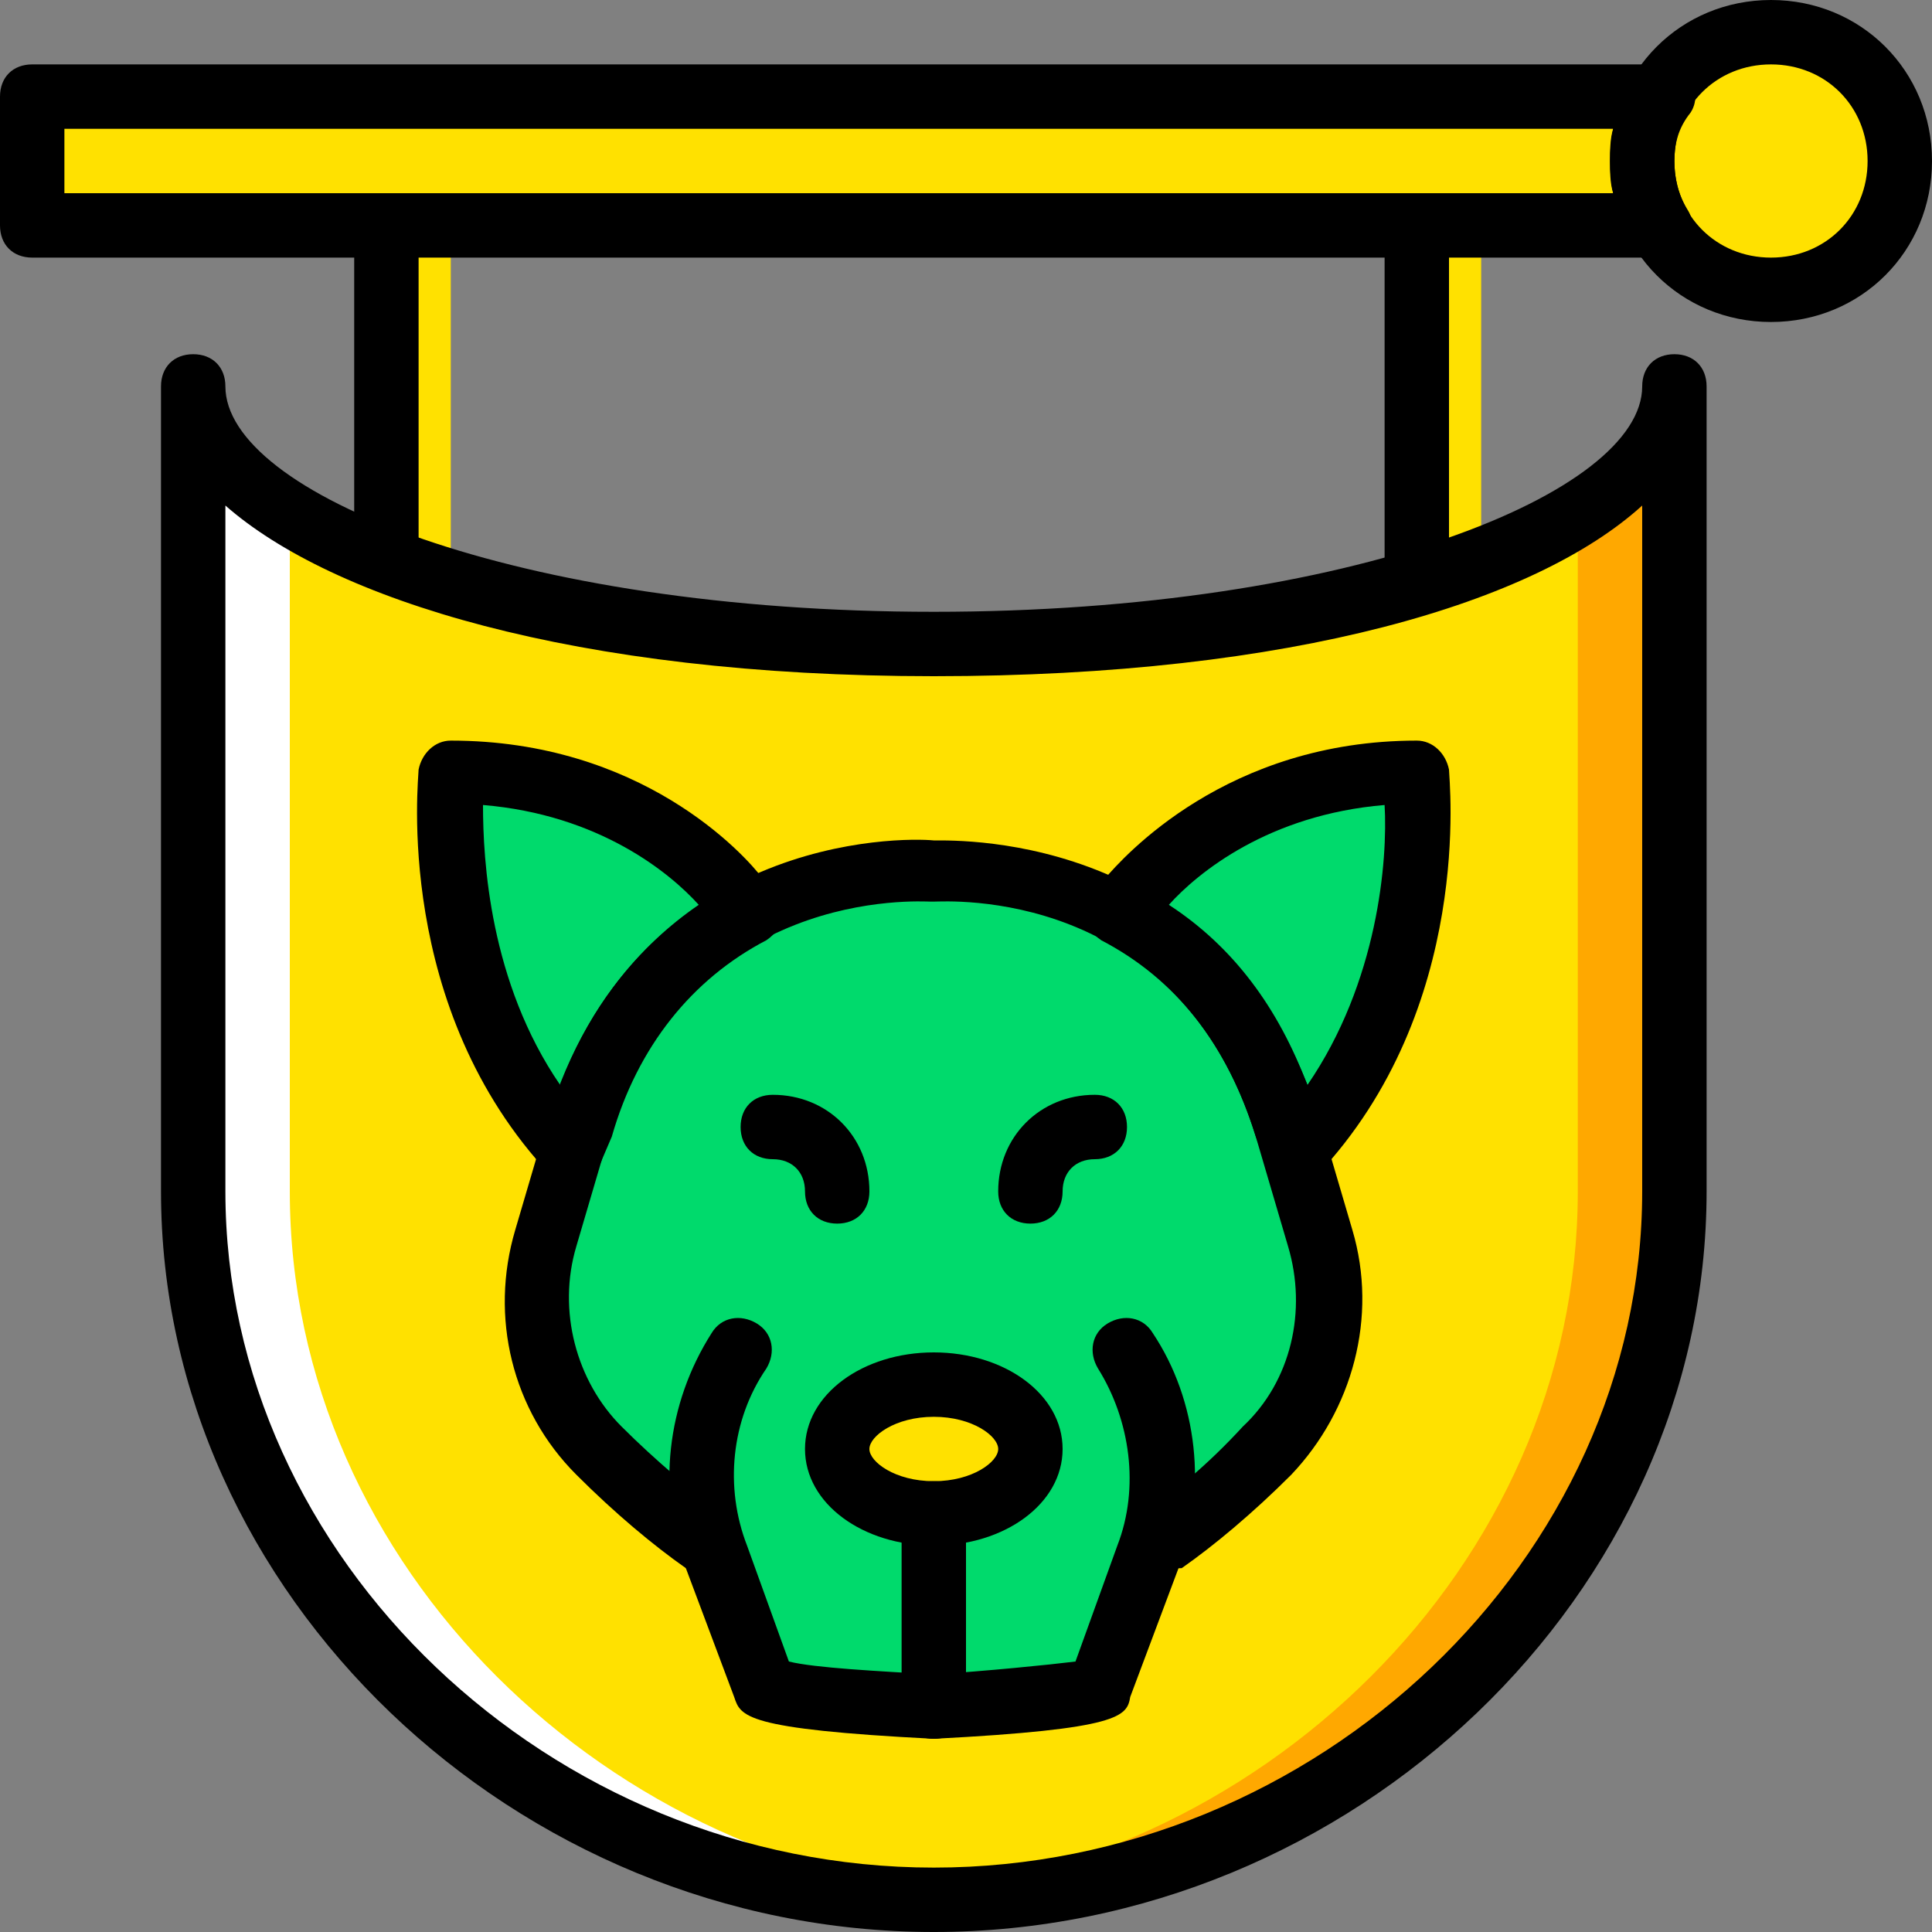 <?xml version="1.0" encoding="iso-8859-1"?>
<!-- Uploaded to: SVG Repo, www.svgrepo.com, Generator: SVG Repo Mixer Tools -->
<svg height="800px" width="800px" version="1.1" id="Layer_1" xmlns="http://www.w3.org/2000/svg" xmlns:xlink="http://www.w3.org/1999/xlink" 
	 viewBox="0 0 512 512" xml:space="preserve">
<rect x="0" y="0" width="512" height="512" fill="#808080" stroke="none"/>
<g transform="translate(1 1)">
	<g>
		<path style="fill:#FFE100;" d="M109.933,152.6c-5.12,0-8.533-3.413-8.533-8.533V58.733c0-5.12,3.413-8.533,8.533-8.533
			s8.533,3.413,8.533,8.533v85.333C118.467,149.187,115.053,152.6,109.933,152.6z"/>
		<path style="fill:#FFE100;" d="M383,161.133c-5.12,0-8.533-3.413-8.533-8.533V58.733c0-5.12,3.413-8.533,8.533-8.533
			c5.12,0,8.533,3.413,8.533,8.533V152.6C391.533,157.72,388.12,161.133,383,161.133z"/>
		<path style="fill:#FFE100;" d="M502.467,41.667c0-18.773-15.36-34.133-34.133-34.133c-18.773,0-34.133,15.36-34.133,34.133
			S449.56,75.8,468.333,75.8C487.107,75.8,502.467,60.44,502.467,41.667"/>
		<path style="fill:#FFE100;" d="M434.2,41.667c0-5.973,1.707-11.947,5.12-17.067H7.533v34.133H439.32
			C435.907,53.613,434.2,47.64,434.2,41.667"/>
		<path style="fill:#FFE100;" d="M246.467,169.667c108.373,0,196.267-30.72,196.267-68.267v213.333
			c0,104.107-92.16,187.733-196.267,187.733S50.2,418.84,50.2,314.733V101.4C50.2,138.947,138.093,169.667,246.467,169.667"/>
	</g>
	<path style="fill:#FFA800;" d="M417.133,134.68v180.053c0,99.84-85.333,180.907-183.467,186.88c4.267,0,8.533,0.853,12.8,0.853
		c104.107,0,196.267-83.627,196.267-187.733V101.4C442.733,113.347,433.347,125.293,417.133,134.68"/>
	<path style="fill:#FFFFFF;" d="M75.8,134.68v180.053c0,99.84,85.333,180.907,183.467,186.88c-4.267,0.853-8.533,0.853-12.8,0.853
		C142.36,502.467,50.2,418.84,50.2,314.733V101.4C50.2,113.347,59.587,125.293,75.8,134.68"/>
	<g>
		<path style="fill:#00DA6C;" d="M195.267,357.4c-11.093,16.213-12.8,36.693-5.973,54.613l12.8,34.133
			c0.853,2.56,44.373,5.12,44.373,5.12s43.52-2.56,44.373-5.12l12.8-34.133c6.827-17.92,4.267-38.4-5.973-54.613"/>
		<path style="fill:#00DA6C;" d="M306.2,406.893c9.387-6.827,19.627-15.36,28.16-23.893c14.507-14.507,20.48-35.84,14.507-56.32
			l-8.533-29.013c-23.04-74.24-93.867-68.267-93.867-68.267s-70.827-5.973-93.867,68.267l-8.533,29.013
			c-5.973,19.627,0,41.813,14.507,56.32c8.533,8.533,17.92,17.067,28.16,23.893"/>
		<path style="fill:#00DA6C;" d="M152.6,297.667c9.387-31.573,28.16-48.64,45.227-57.173l-2.56-2.56c0,0-24.747-34.133-76.8-34.133
			c0,0-6.827,58.88,32.427,100.693L152.6,297.667z"/>
		<path style="fill:#00DA6C;" d="M340.333,297.667c-9.387-31.573-28.16-48.64-45.227-57.173l2.56-2.56
			c0,0,24.747-34.133,76.8-34.133c0,0,6.827,58.88-32.427,100.693L340.333,297.667z"/>
	</g>
	<path style="fill:#FFE100;" d="M272.067,383c0,9.387-11.093,17.067-25.6,17.067c-14.507,0-25.6-7.68-25.6-17.067
		s11.093-17.067,25.6-17.067C260.973,365.933,272.067,373.613,272.067,383"/>
	<path d="M468.333,84.333c-23.893,0-42.667-18.773-42.667-42.667S444.44-1,468.333-1C492.227-1,511,17.773,511,41.667
		S492.227,84.333,468.333,84.333z M468.333,16.067c-14.507,0-25.6,11.093-25.6,25.6s11.093,25.6,25.6,25.6
		c14.507,0,25.6-11.093,25.6-25.6S482.84,16.067,468.333,16.067z"/>
	<path d="M439.32,67.267H7.533C2.413,67.267-1,63.853-1,58.733V24.6c0-5.12,3.413-8.533,8.533-8.533H439.32
		c3.413,0,5.973,1.707,7.68,4.267c1.707,2.56,1.707,5.973,0,8.533c-3.413,4.267-4.267,8.533-4.267,12.8s0.853,8.533,3.413,12.8
		c1.707,2.56,1.707,5.973,0,8.533S441.88,67.267,439.32,67.267z M16.067,50.2H426.52c-0.853-2.56-0.853-5.973-0.853-8.533
		s0-5.973,0.853-8.533H16.067V50.2z"/>
	<path d="M101.4,152.6c-5.12,0-8.533-3.413-8.533-8.533V58.733c0-5.12,3.413-8.533,8.533-8.533c5.12,0,8.533,3.413,8.533,8.533
		v85.333C109.933,149.187,106.52,152.6,101.4,152.6z"/>
	<path d="M374.467,161.133c-5.12,0-8.533-3.413-8.533-8.533V58.733c0-5.12,3.413-8.533,8.533-8.533c5.12,0,8.533,3.413,8.533,8.533
		V152.6C383,157.72,379.587,161.133,374.467,161.133z"/>
	<path d="M246.467,511c-110.933,0-204.8-89.6-204.8-196.267V101.4c0-5.12,3.413-8.533,8.533-8.533s8.533,3.413,8.533,8.533
		c0,28.16,76.8,59.733,187.733,59.733S434.2,129.56,434.2,101.4c0-5.12,3.413-8.533,8.533-8.533c5.12,0,8.533,3.413,8.533,8.533
		v213.333C451.267,421.4,357.4,511,246.467,511z M58.733,132.973v181.76c0,97.28,86.187,179.2,187.733,179.2
		s187.733-81.92,187.733-179.2v-181.76c-28.16,25.6-92.16,45.227-187.733,45.227S86.893,157.72,58.733,132.973z"/>
	<path d="M246.467,459.8c-50.347-2.56-51.2-5.973-52.907-11.093l-12.8-34.133c-7.68-20.48-5.12-43.52,6.827-62.293
		c2.56-4.267,7.68-5.12,11.947-2.56s5.12,7.68,2.56,11.947c-9.387,13.653-11.093,31.573-5.12,46.933l11.093,30.72
		c6.827,1.707,23.893,2.56,38.4,3.413c13.653-0.853,30.72-2.56,37.547-3.413l11.093-30.72c5.973-15.36,3.413-33.28-5.12-46.933
		c-2.56-4.267-1.707-9.387,2.56-11.947c4.267-2.56,9.387-1.707,11.947,2.56c11.947,17.92,14.507,41.813,6.827,62.293l-12.8,34.133
		C297.667,453.827,295.96,457.24,246.467,459.8z M209.773,442.733L209.773,442.733L209.773,442.733z"/>
	<path d="M306.2,415.427c-2.56,0-5.12-1.707-6.827-3.413c-2.56-4.267-1.707-9.387,2.56-11.947c7.68-5.12,17.067-12.8,26.453-23.04
		c12.8-11.947,17.067-30.72,11.947-47.787l-8.533-29.013c-20.48-66.56-81.92-62.293-85.333-62.293v0h-0.853
		c-2.56,0-64.853-4.267-85.333,62.293l-8.533,29.013c-5.12,17.067,0,35.84,11.947,47.787c9.387,9.387,18.773,17.067,26.453,23.04
		c4.267,2.56,5.12,7.68,2.56,11.947c-2.56,4.267-7.68,5.12-11.947,2.56c-8.533-5.973-18.773-14.507-29.013-24.747
		c-17.067-17.067-23.04-41.813-16.213-64.853l8.533-29.013c23.04-75.947,93.867-75.093,102.4-74.24c7.68,0,78.507-1.707,102.4,74.24
		l8.533,29.013c6.827,23.04,0,47.787-16.213,64.853c-10.24,10.24-20.48,18.773-29.013,24.747
		C309.613,414.573,307.907,415.427,306.2,415.427z"/>
	<path d="M272.067,323.267c-5.12,0-8.533-3.413-8.533-8.533c0-14.507,11.093-25.6,25.6-25.6c5.12,0,8.533,3.413,8.533,8.533
		s-3.413,8.533-8.533,8.533c-5.12,0-8.533,3.413-8.533,8.533C280.6,319.853,277.187,323.267,272.067,323.267z"/>
	<path d="M246.467,408.6c-18.773,0-34.133-11.093-34.133-25.6c0-14.507,15.36-25.6,34.133-25.6S280.6,368.493,280.6,383
		C280.6,397.507,265.24,408.6,246.467,408.6z M246.467,374.467c-10.24,0-17.067,5.12-17.067,8.533c0,3.413,6.827,8.533,17.067,8.533
		c10.24,0,17.067-5.12,17.067-8.533C263.533,379.587,256.707,374.467,246.467,374.467z"/>
	<path d="M246.467,459.8c-5.12,0-8.533-3.413-8.533-8.533v-51.2c0-5.12,3.413-8.533,8.533-8.533c5.12,0,8.533,3.413,8.533,8.533
		v51.2C255,456.387,251.587,459.8,246.467,459.8z"/>
	<path d="M220.867,323.267c-5.12,0-8.533-3.413-8.533-8.533c0-5.12-3.413-8.533-8.533-8.533c-5.12,0-8.533-3.413-8.533-8.533
		s3.413-8.533,8.533-8.533c14.507,0,25.6,11.093,25.6,25.6C229.4,319.853,225.987,323.267,220.867,323.267z"/>
	<path d="M150.893,313.027c-2.56,0-4.267-0.853-5.973-2.56c-41.813-44.373-34.987-104.96-34.987-107.52
		c0.853-4.267,4.267-7.68,8.533-7.68c50.347,0,77.653,29.867,82.773,36.693l1.707,1.707c2.56,1.707,3.413,4.267,3.413,7.68
		c0,2.56-1.707,5.12-4.267,6.827c-19.627,10.24-34.133,28.16-40.96,52.053l-2.56,5.973c-0.853,2.56-3.413,5.12-5.973,5.973
		C151.747,313.027,151.747,313.027,150.893,313.027z M127,212.333c0,14.507,1.707,46.933,20.48,74.24
		c7.68-20.48,20.48-36.693,36.693-47.787C176.493,230.253,157.72,214.893,127,212.333z"/>
	<path d="M342.04,313.027c-0.853,0-1.707,0-1.707,0c-2.56-0.853-5.12-3.413-5.973-5.973l-2.56-6.827
		c-7.68-24.747-21.333-41.813-40.96-52.053c-2.56-1.707-4.267-4.267-4.267-6.827s0.853-5.973,3.413-7.68l1.707-1.707
		c5.12-5.973,32.427-36.693,82.773-36.693c4.267,0,7.68,3.413,8.533,7.68c0,2.56,6.827,63.147-34.987,107.52
		C347.16,312.173,344.6,313.027,342.04,313.027z M308.76,238.787c17.067,11.093,29.013,27.307,36.693,47.787
		c18.773-27.307,21.333-59.733,20.48-74.24C335.213,214.893,316.44,230.253,308.76,238.787z"/>
</g>
</svg>